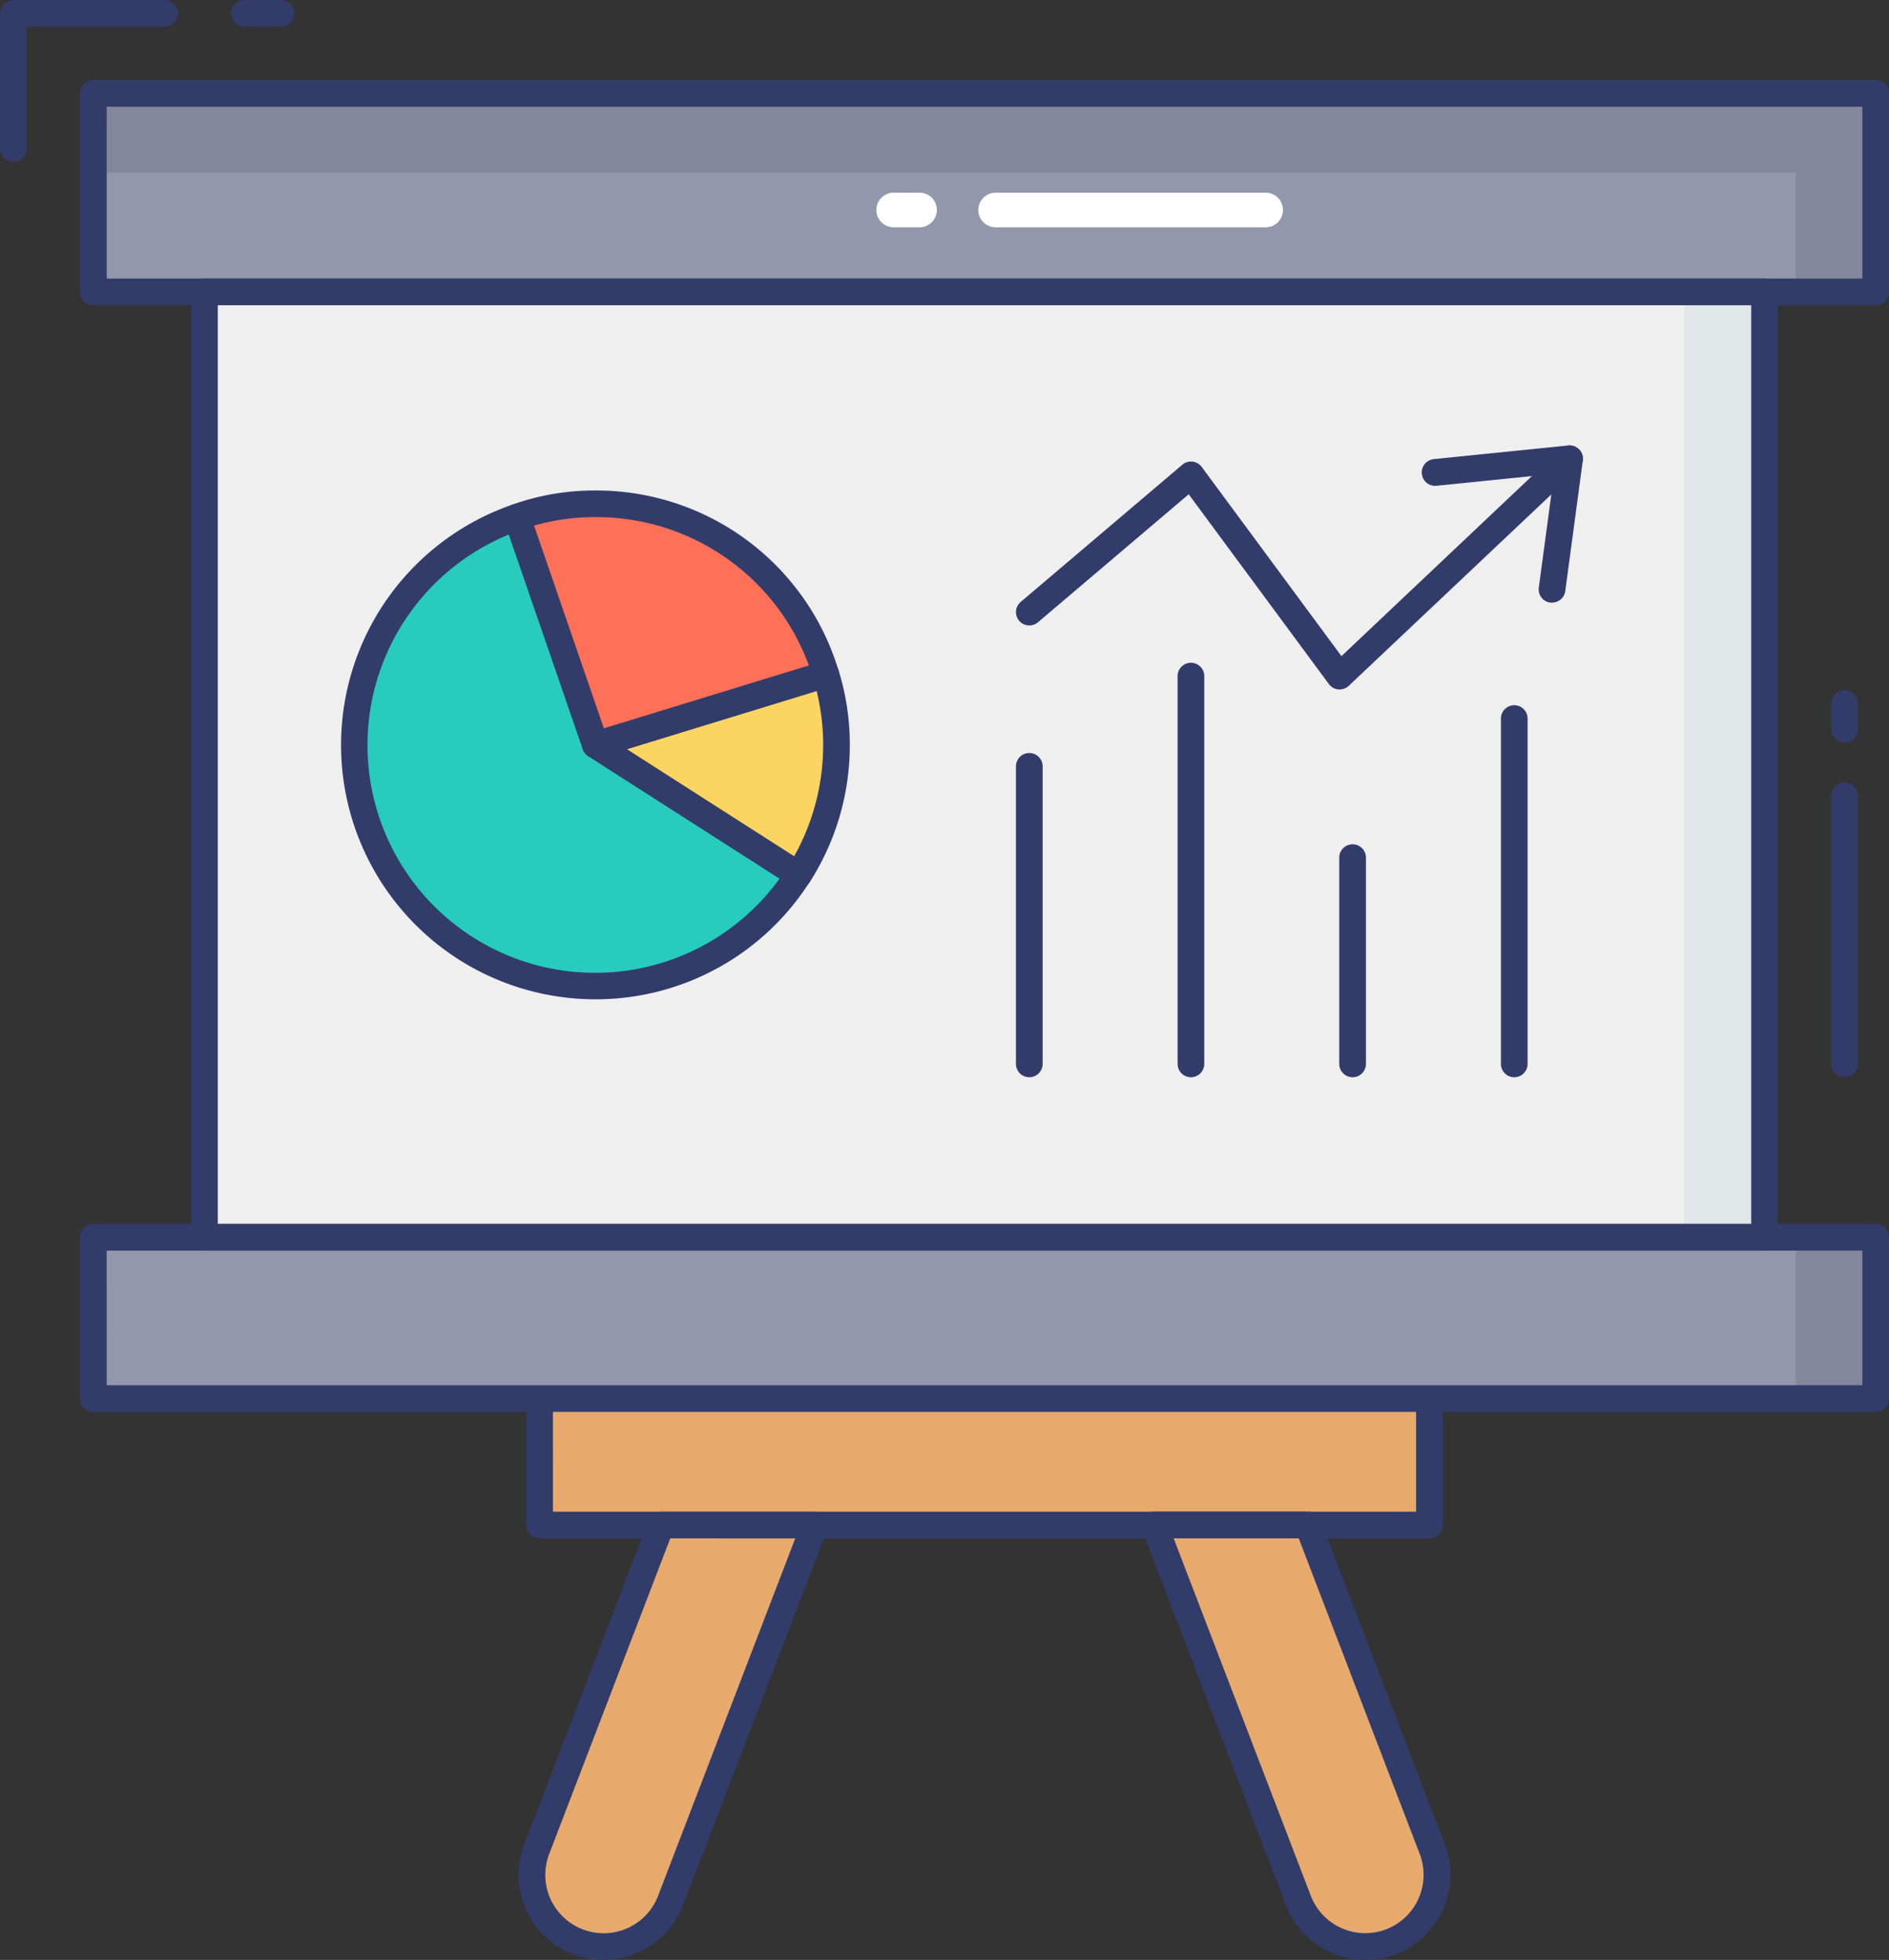 <svg xmlns="http://www.w3.org/2000/svg" width="70.834" height="73.493" viewBox="0 0 70.834 73.493">
  <rect x="0" y="0" width="70.834" height="73.493" fill="#333333" stroke="none"/>
  <g id="color_line" data-name="color line" transform="translate(-0.833 -0.355)">
    <path id="Path_230" data-name="Path 230" d="M8.505,11.3H67V46.75H8.505Z" fill="#eeefee"/>
    <path id="Path_231" data-name="Path 231" d="M4.333,3.856H71.166V11.3H4.333Z" fill="#9297ab"/>
    <g id="Group_9" data-name="Group 9">
      <path id="Path_232" data-name="Path 232" d="M39.43,40.75a.5.5,0,0,1-.5-.5V29.092a.5.5,0,1,1,1,0V40.25A.5.5,0,0,1,39.43,40.75Z" fill="#323c6b"/>
      <path id="Path_233" data-name="Path 233" d="M45.491,40.75a.5.5,0,0,1-.5-.5V25.708a.5.5,0,0,1,1,0V40.25A.5.5,0,0,1,45.491,40.75Z" fill="#323c6b"/>
      <path id="Path_234" data-name="Path 234" d="M51.553,40.75a.5.5,0,0,1-.5-.5V32.515a.5.5,0,0,1,1,0V40.25A.5.5,0,0,1,51.553,40.75Z" fill="#323c6b"/>
      <path id="Path_235" data-name="Path 235" d="M57.615,40.75a.5.5,0,0,1-.5-.5V27.3a.5.5,0,1,1,1,0V40.25A.5.5,0,0,1,57.615,40.75Z" fill="#323c6b"/>
      <path id="Path_236" data-name="Path 236" d="M51.067,26.208h-.044a.5.5,0,0,1-.358-.2L45.407,18.89l-5.653,4.8a.5.5,0,0,1-.647-.763l6.062-5.146a.5.5,0,0,1,.726.084l5.24,7.094,8.21-7.761a.5.5,0,0,1,.687.727L51.41,26.071a.5.5,0,0,1-.343.137Z" fill="#323c6b"/>
      <path id="Path_237" data-name="Path 237" d="M59.031,22.952a.519.519,0,0,1-.067,0,.5.5,0,0,1-.429-.562l.573-4.266-4.409.447a.5.5,0,1,1-.1-1l5.04-.511a.509.509,0,0,1,.41.15.5.5,0,0,1,.136.414l-.657,4.894A.5.5,0,0,1,59.031,22.952Z" fill="#323c6b"/>
    </g>
    <path id="Path_238" data-name="Path 238" d="M21.066,52.292H54.433v5.25H21.066Z" fill="#e7aa6c"/>
    <path id="Path_239" data-name="Path 239" d="M54.434,58.042H21.066a.5.5,0,0,1-.5-.5v-5.25a.5.5,0,0,1,.5-.5H54.434a.5.5,0,0,1,.5.5v5.25A.5.5,0,0,1,54.434,58.042Zm-32.867-1H53.934v-4.25H21.566Z" fill="#323c6b"/>
    <path id="Path_240" data-name="Path 240" d="M25.623,57.542,20.959,69.7a2.687,2.687,0,1,0,5.018,1.925l5.4-14.083Z" fill="#e7aa6c"/>
    <path id="Path_241" data-name="Path 241" d="M23.456,73.848a3.147,3.147,0,0,1-.873-.124,3.188,3.188,0,0,1-2.09-4.2l4.664-12.158a.5.5,0,0,1,.467-.321h5.757a.5.5,0,0,1,.467.679L26.444,71.8a3.211,3.211,0,0,1-2.988,2.048Zm2.511-15.806L21.426,69.879a2.187,2.187,0,0,0,4.085,1.566l5.141-13.4Z" fill="#323c6b"/>
    <path id="Path_242" data-name="Path 242" d="M49.877,57.542H44.121l5.4,14.083a2.688,2.688,0,1,0,5.02-1.925Z" fill="#e7aa6c"/>
    <path id="Path_243" data-name="Path 243" d="M52.044,73.848A3.211,3.211,0,0,1,49.056,71.8l-5.4-14.083a.5.5,0,0,1,.467-.679H49.88a.5.5,0,0,1,.467.321l4.664,12.158a3.188,3.188,0,0,1-2.09,4.2,3.147,3.147,0,0,1-.877.131Zm-7.2-15.806,5.141,13.4a2.187,2.187,0,0,0,4.085-1.566L49.534,58.042Z" fill="#323c6b"/>
    <path id="Path_244" data-name="Path 244" d="M30.77,33.157a9.036,9.036,0,1,1-10.55-13.41l2.94,8.54Z" fill="#27ccbc"/>
    <path id="Path_245" data-name="Path 245" d="M23.16,37.827a9.535,9.535,0,0,1-3.1-18.553.5.5,0,0,1,.634.311l2.884,8.375,7.463,4.776a.5.5,0,0,1,.151.691,9.506,9.506,0,0,1-8.032,4.4ZM19.914,20.4A8.536,8.536,0,1,0,30.067,33.3l-7.176-4.593a.5.5,0,0,1-.2-.258Z" fill="#323c6b"/>
    <path id="Path_246" data-name="Path 246" d="M32.2,28.287a9.019,9.019,0,0,1-1.42,4.87h-.01l-7.61-4.87,8.64-2.65a8.949,8.949,0,0,1,.4,2.65Z" fill="#fcd462"/>
    <path id="Path_247" data-name="Path 247" d="M30.78,33.657a.533.533,0,0,1-.28-.079l-7.61-4.87a.5.5,0,0,1,.123-.9l8.64-2.65a.5.5,0,0,1,.624.33,9.435,9.435,0,0,1,.423,2.8,9.535,9.535,0,0,1-1.5,5.139A.5.5,0,0,1,30.78,33.657Zm-6.44-5.209,6.273,4.015A8.541,8.541,0,0,0,31.7,28.287a8.449,8.449,0,0,0-.245-2.022Z" fill="#323c6b"/>
    <path id="Path_248" data-name="Path 248" d="M31.8,25.637l-8.64,2.65-2.94-8.54a8.686,8.686,0,0,1,2.94-.5,9.035,9.035,0,0,1,8.64,6.391Z" fill="#fe7058"/>
    <path id="Path_249" data-name="Path 249" d="M23.16,28.787a.5.5,0,0,1-.473-.337l-2.94-8.54a.5.5,0,0,1,.3-.633,9.189,9.189,0,0,1,3.109-.529,9.48,9.48,0,0,1,9.118,6.744.5.5,0,0,1-.332.624l-8.64,2.65a.494.494,0,0,1-.142.021Zm-2.3-8.721,2.617,7.6,7.687-2.358a8.482,8.482,0,0,0-8-5.562,8.276,8.276,0,0,0-2.306.319Z" fill="#323c6b"/>
    <path id="Path_250" data-name="Path 250" d="M70,40.75a.5.5,0,0,1-.5-.5V30.2a.5.5,0,0,1,1,0V40.25A.5.5,0,0,1,70,40.75Z" fill="#323c6b"/>
    <path id="Path_251" data-name="Path 251" d="M70,28.2a.5.5,0,0,1-.5-.5v-.969a.5.5,0,0,1,1,0V27.7A.5.5,0,0,1,70,28.2Z" fill="#323c6b"/>
    <path id="Path_252" data-name="Path 252" d="M1.333,6.417a.5.5,0,0,1-.5-.5V.855a.5.5,0,0,1,.5-.5H7a.5.5,0,1,1,0,1H1.833V5.917a.5.5,0,0,1-.5.5Z" fill="#323c6b"/>
    <path id="Path_253" data-name="Path 253" d="M11.375,1.355H10a.5.5,0,0,1,0-1h1.375a.5.5,0,1,1,0,1Z" fill="#323c6b"/>
    <path id="Path_254" data-name="Path 254" d="M4.333,46.75H71.166V52.8H4.333Z" fill="#9297ab"/>
    <path id="Path_255" data-name="Path 255" d="M71.17,3.857V11.3h-3V6.827H4.33V3.857Z" fill="#84879c"/>
    <path id="Path_256" data-name="Path 256" d="M68.17,46.747h3V52.8h-3Z" fill="#84879c"/>
    <path id="Path_257" data-name="Path 257" d="M63.995,11.3h3V46.75h-3Z" fill="#e1e6e9"/>
    <path id="Path_258" data-name="Path 258" d="M71.167,11.8H4.333a.5.5,0,0,1-.5-.5V3.855a.5.5,0,0,1,.5-.5H71.167a.5.5,0,0,1,.5.5V11.3A.5.5,0,0,1,71.167,11.8Zm-66.333-1H70.667V4.355H4.833Z" fill="#323c6b"/>
    <path id="Path_259" data-name="Path 259" d="M71.167,53.3H4.333a.5.5,0,0,1-.5-.5V46.75a.5.5,0,0,1,.5-.5H71.167a.5.5,0,0,1,.5.5V52.8A.5.5,0,0,1,71.167,53.3Zm-66.333-1H70.667V47.25H4.833Z" fill="#323c6b"/>
    <path id="Path_260" data-name="Path 260" d="M67,47.25H8.5a.5.5,0,0,1-.5-.5V11.3a.5.5,0,0,1,.5-.5H67a.5.5,0,0,1,.5.5V46.75A.5.5,0,0,1,67,47.25Zm-58-1H66.5V11.8H9Z" fill="#323c6b"/>
    <path id="Path_261" data-name="Path 261" d="M48.292,8.879H38.167a.65.65,0,1,1,0-1.3H48.292a.65.65,0,1,1,0,1.3Z" fill="#fff"/>
    <path id="Path_262" data-name="Path 262" d="M35.313,8.879h-.969a.65.65,0,1,1,0-1.3h.969a.65.65,0,1,1,0,1.3Z" fill="#fff"/>
  </g>
</svg>

